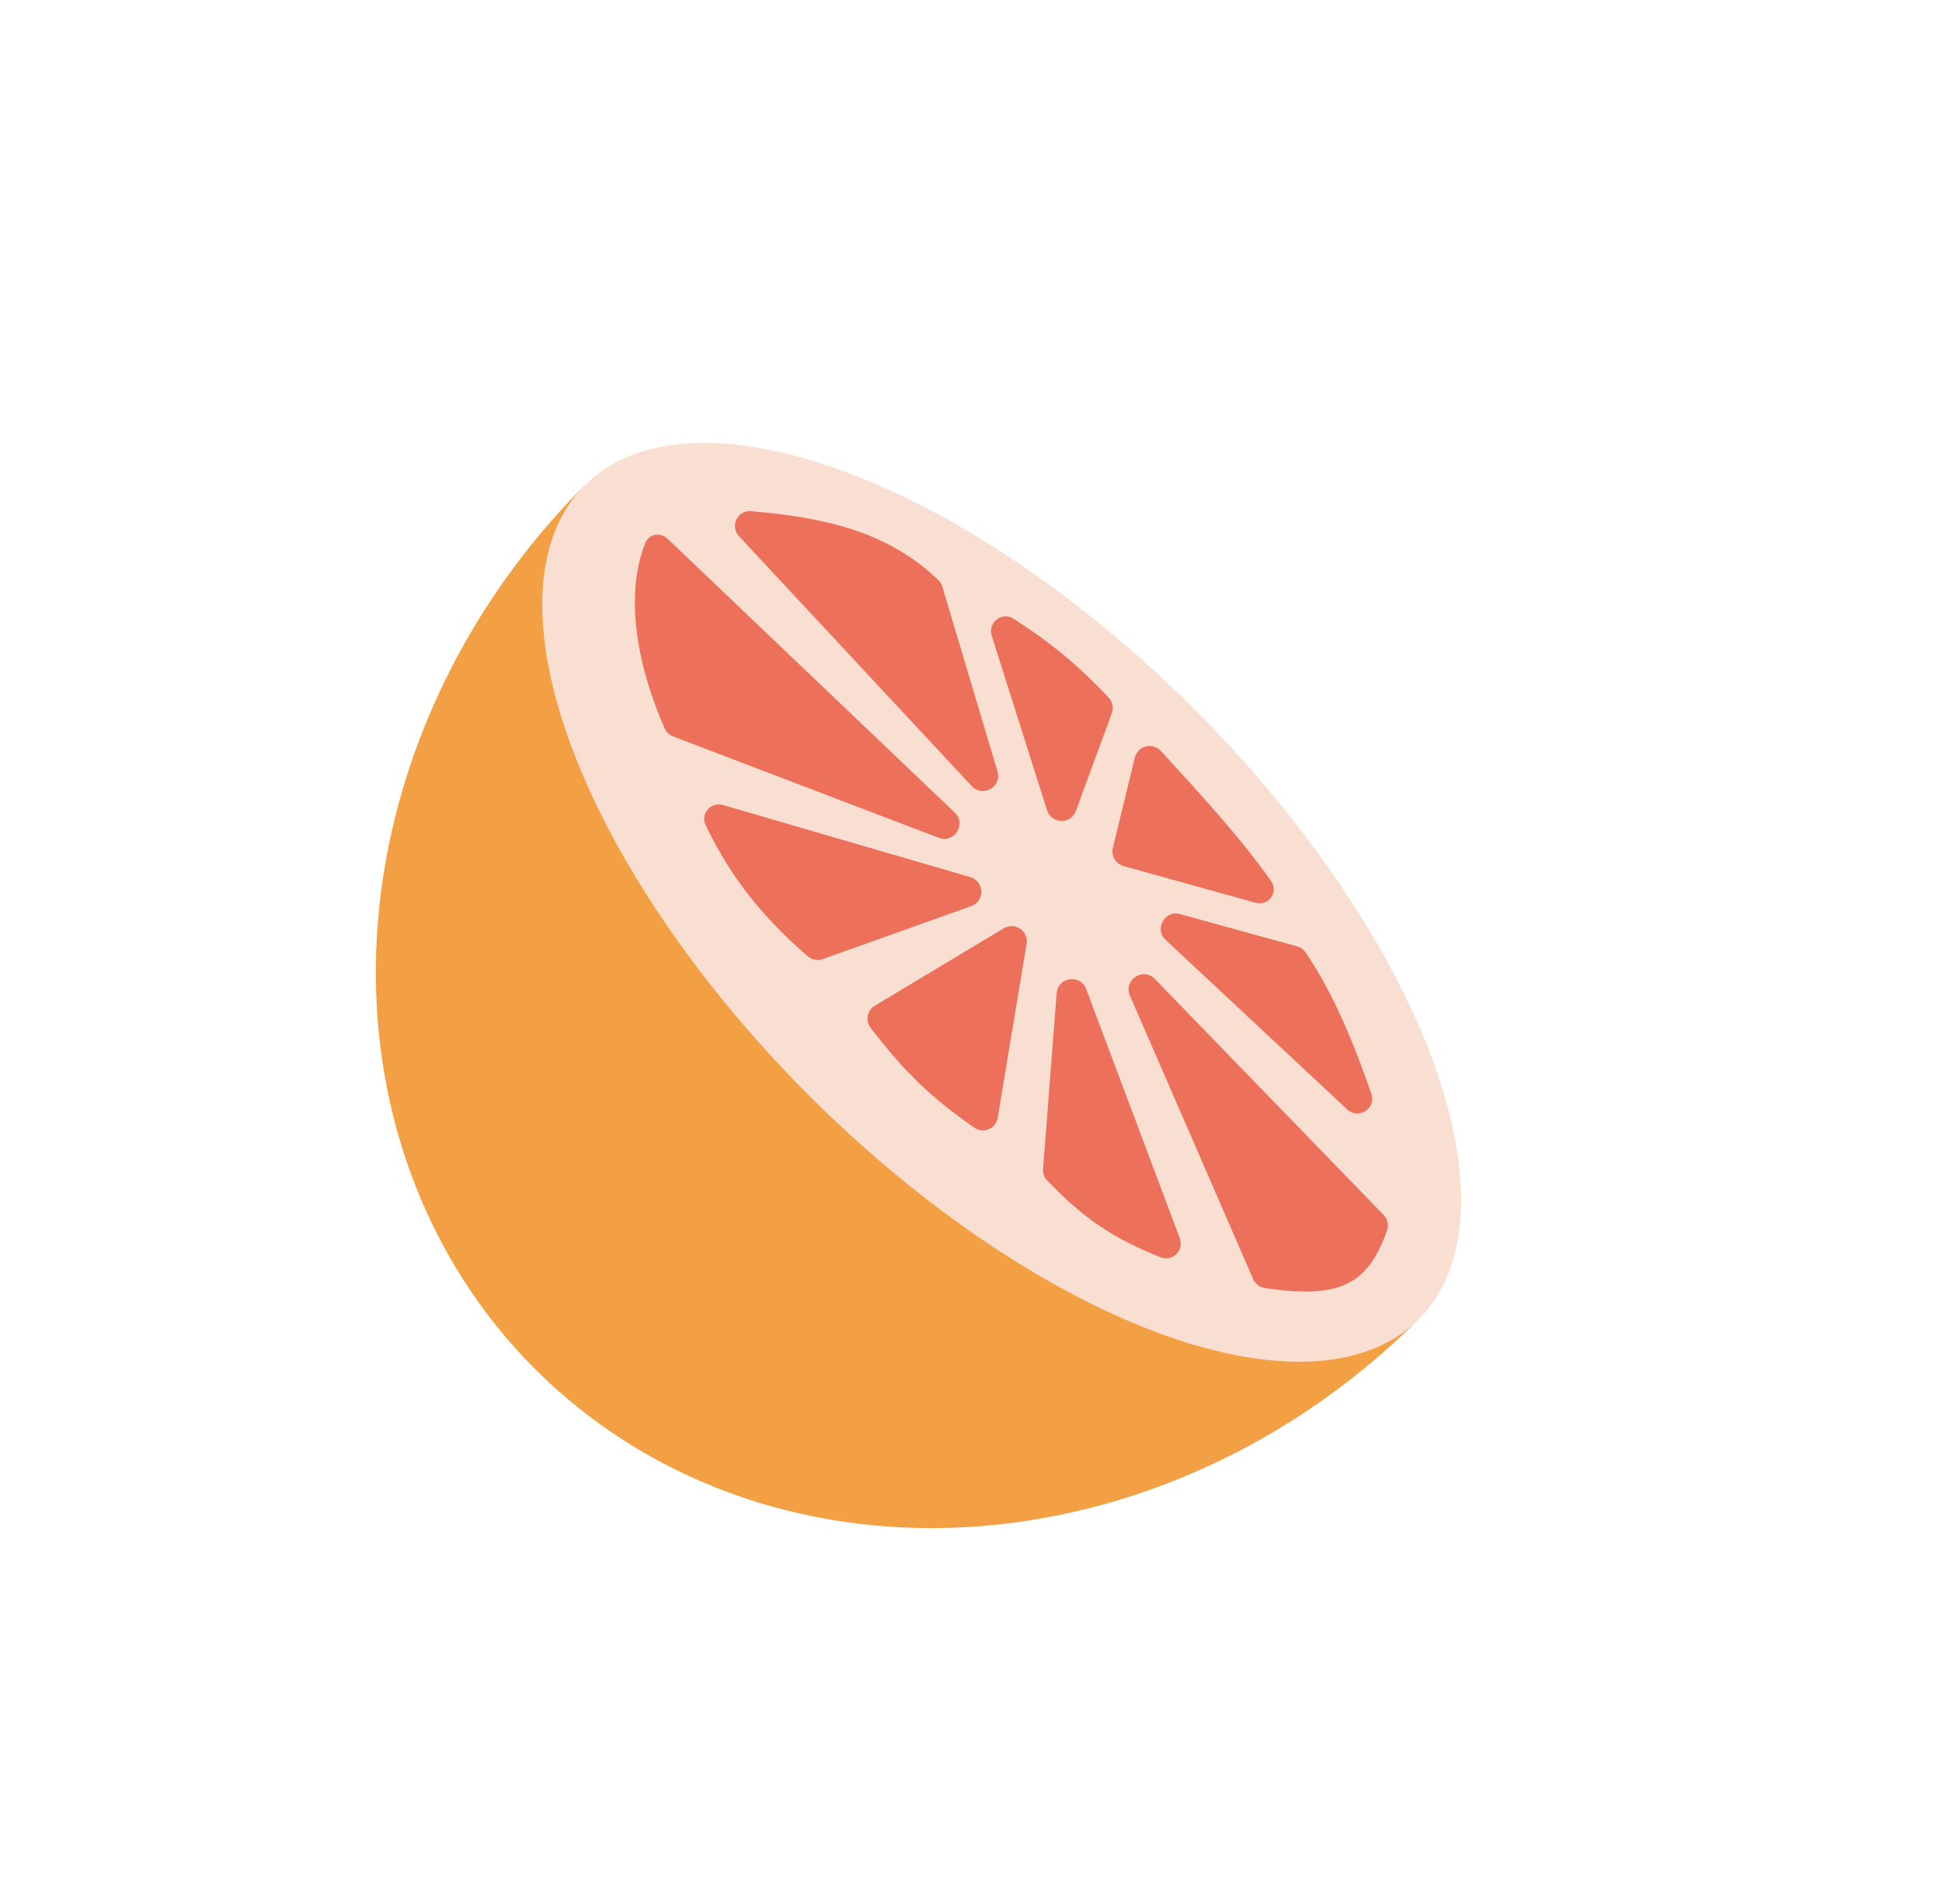 <svg width="51" height="50" viewBox="0 0 51 50" fill="none" xmlns="http://www.w3.org/2000/svg">
<path d="M37.254 34.645C35.645 36.254 33.768 37.564 31.731 38.501C29.694 39.438 27.536 39.982 25.381 40.103C23.227 40.224 21.117 39.92 19.172 39.207C17.228 38.495 15.487 37.388 14.049 35.95C12.611 34.512 11.505 32.771 10.792 30.827C10.079 28.882 9.775 26.773 9.896 24.618C10.017 22.463 10.562 20.305 11.498 18.268C12.435 16.231 13.745 14.354 15.354 12.745L26.304 23.695L37.254 34.645Z" fill="#F39F44"/>
<ellipse cx="26.305" cy="23.696" rx="15.485" ry="7.165" transform="rotate(45 26.305 23.696)" fill="#F9DFD1"/>
<path d="M25.072 21.338L17.533 14.149C17.348 13.973 17.048 14.013 16.952 14.248C16.383 15.641 16.75 17.537 17.458 19.133C17.5 19.228 17.579 19.302 17.677 19.339L24.653 22.001C25.061 22.157 25.388 21.639 25.072 21.338Z" fill="#EC705A"/>
<path d="M21.215 25.115C19.863 23.946 19.115 22.872 18.532 21.673C18.384 21.37 18.67 21.047 18.993 21.142L25.483 23.034C25.855 23.143 25.871 23.664 25.505 23.795L21.606 25.186C21.472 25.234 21.323 25.207 21.215 25.115Z" fill="#EC705A"/>
<path d="M25.591 29.615C24.448 28.822 23.755 28.153 22.863 26.99C22.719 26.802 22.773 26.532 22.975 26.41L26.359 24.378C26.652 24.202 27.016 24.449 26.96 24.786L26.201 29.353C26.154 29.638 25.828 29.78 25.591 29.615Z" fill="#EC705A"/>
<path d="M30.48 33.017C29.235 32.52 28.468 32.009 27.499 30.999C27.422 30.917 27.383 30.807 27.392 30.695L27.75 26.082C27.784 25.655 28.373 25.572 28.524 25.972L30.982 32.514C31.101 32.832 30.796 33.143 30.48 33.017Z" fill="#EC705A"/>
<path d="M36.428 32.3C35.916 33.791 35.117 34.106 33.213 33.824C33.079 33.804 32.965 33.715 32.91 33.59L29.673 26.145C29.496 25.737 30.017 25.388 30.327 25.708L36.337 31.906C36.438 32.01 36.475 32.162 36.428 32.3Z" fill="#EC705A"/>
<path d="M34.282 25.005C35.018 26.069 35.587 27.485 36.014 28.724C36.148 29.112 35.675 29.411 35.375 29.13L30.612 24.683C30.306 24.397 30.588 23.893 30.991 24.005L34.065 24.853C34.153 24.877 34.23 24.93 34.282 25.005Z" fill="#EC705A"/>
<path d="M30.488 19.722C31.519 20.849 32.563 21.978 33.381 23.139C33.588 23.433 33.311 23.802 32.964 23.705L29.508 22.744C29.3 22.686 29.175 22.474 29.226 22.264L29.801 19.898C29.877 19.585 30.271 19.485 30.488 19.722Z" fill="#EC705A"/>
<path d="M26.618 16.249C27.58 16.866 28.308 17.46 29.116 18.321C29.218 18.43 29.249 18.588 29.198 18.728L28.254 21.297C28.122 21.654 27.613 21.643 27.497 21.279L26.045 16.699C25.934 16.35 26.31 16.052 26.618 16.249Z" fill="#EC705A"/>
<path d="M19.724 13.424C21.677 13.591 23.31 13.961 24.643 15.233C24.692 15.279 24.727 15.338 24.746 15.403L26.195 20.256C26.316 20.661 25.808 20.952 25.519 20.643L19.409 14.084C19.163 13.82 19.365 13.393 19.724 13.424Z" fill="#EC705A"/>
</svg>
